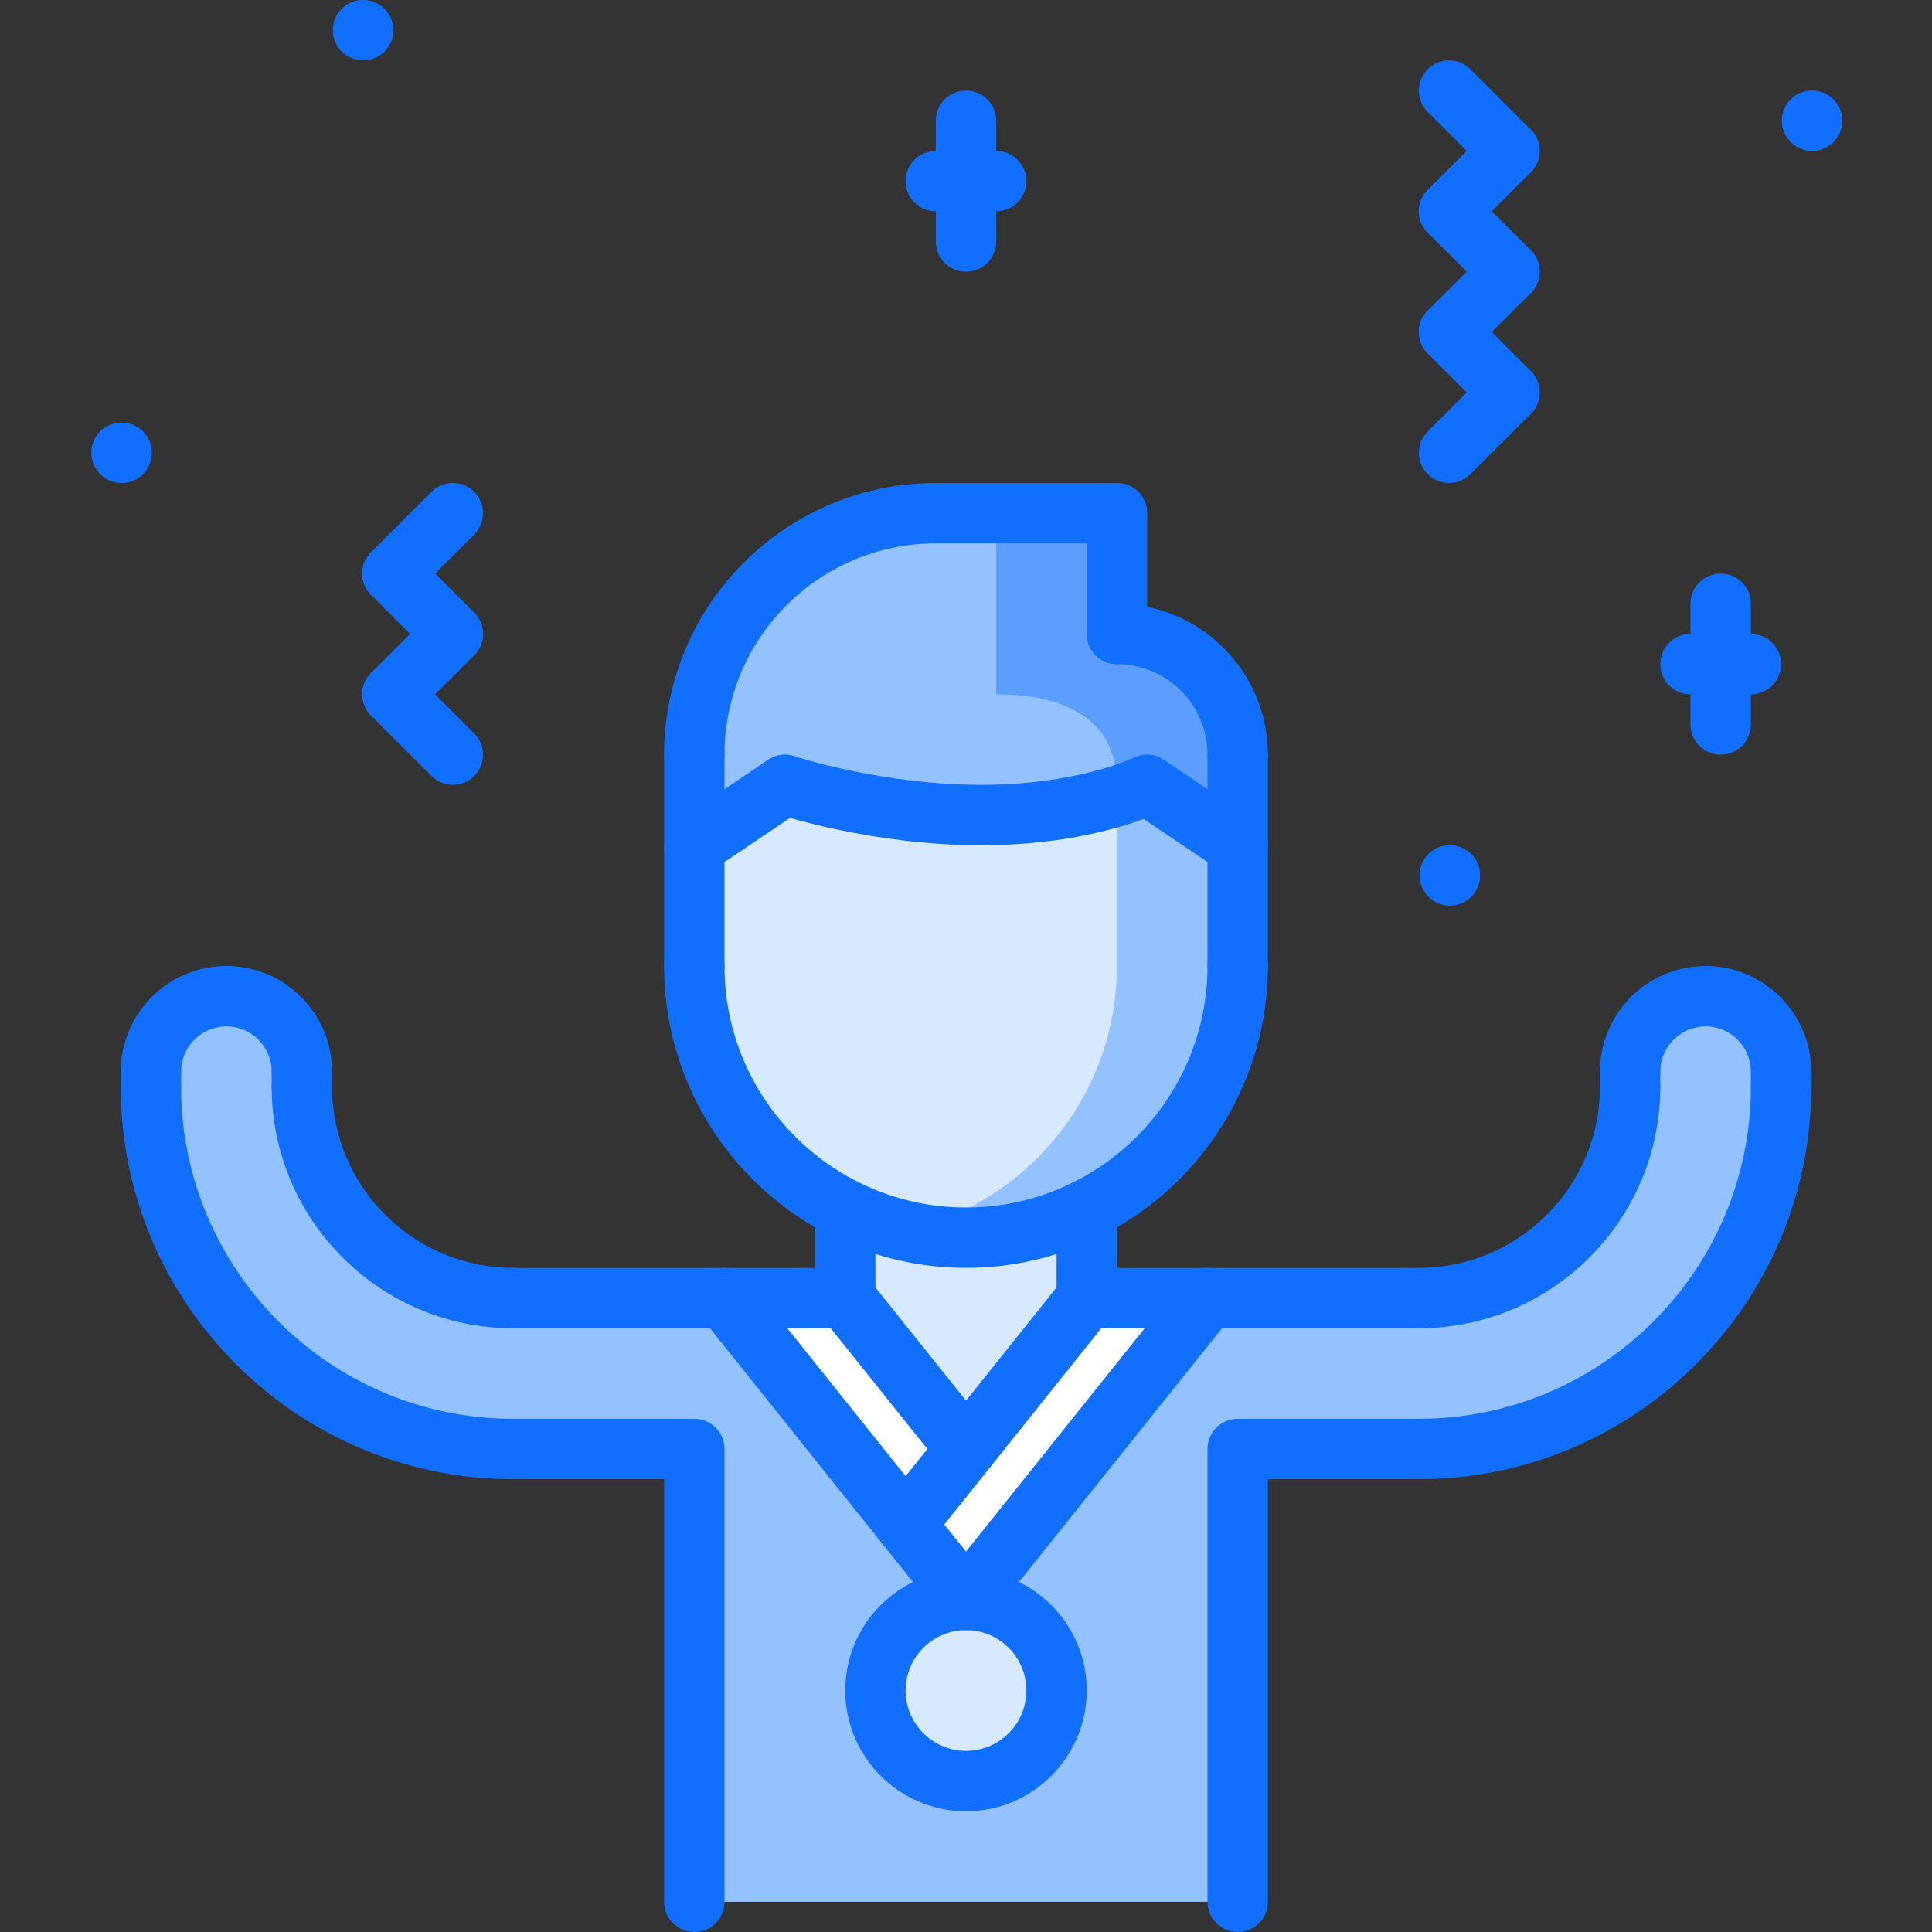 <?xml version="1.0" encoding="utf-8"?>
<!-- Generator: Adobe Illustrator 16.0.0, SVG Export Plug-In . SVG Version: 6.00 Build 0)  -->
<!DOCTYPE svg PUBLIC "-//W3C//DTD SVG 1.1//EN" "http://www.w3.org/Graphics/SVG/1.1/DTD/svg11.dtd">
<svg version="1.1" xmlns="http://www.w3.org/2000/svg" xmlns:xlink="http://www.w3.org/1999/xlink" x="0px" y="0px" width="64px"
	 height="64px" viewBox="0 0 64 64" enable-background="new 0 0 64 64" xml:space="preserve">
<rect x="0" y="0" width="64" height="64" fill="#333333" stroke="none"/>
<g id="_x35_0_document_x2C__optimization_x2C__documentation_x2C__business_x2C__office_x2C__corporation_x2C__job">
</g>
<g id="_x34_9_human_x2C__resource_x2C__conveyor_x2C__business_x2C__office_x2C__corporation_x2C__job">
</g>
<g id="_x34_8_knowledge_x2C__training_x2C__growth_x2C__book_x2C__business_x2C__office_x2C__corporation">
</g>
<g id="_x34_7_skill_x2C__competence_x2C__experience_x2C__business_x2C__office_x2C__corporation_x2C__job">
</g>
<g id="_x34_6_target_x2C__success_x2C__victory_x2C__business_x2C__office_x2C__corporation_x2C__job">
</g>
<g id="_x34_5_inbox_x2C__letter_x2C__email_x2C__business_x2C__office_x2C__corporation_x2C__job">
</g>
<g id="_x34_4_document_x2C__workflow_x2C__sharing_x2C__business_x2C__office_x2C__corporation_x2C__job">
</g>
<g id="_x34_3_budget_x2C__allocation_x2C__money_x2C__business_x2C__office_x2C__corporation_x2C__job">
</g>
<g id="_x34_2_case_x2C__task_x2C__project_x2C__business_x2C__office_x2C__corporation_x2C__job">
</g>
<g id="_x34_1_structure_x2C__structuring_x2C__tasks_x2C__business_x2C__office_x2C__corporation_x2C__job">
</g>
<g id="_x34_0_choice_x2C__dilemma_x2C__question_x2C__business_x2C__office_x2C__corporation_x2C__job">
</g>
<g id="_x33_9_workplace_x2C__table_x2C__laptop_x2C__business_x2C__office_x2C__corporation_x2C__job">
</g>
<g id="_x33_8_bribe_x2C__bag_x2C__money_x2C__business_x2C__office_x2C__corporation_x2C__job">
</g>
<g id="_x33_7_corruption_x2C__forage_x2C__money_x2C__business_x2C__office_x2C__corporation_x2C__job">
</g>
<g id="_x33_6_career_x2C__ladder_x2C__success_x2C__business_x2C__office_x2C__corporation_x2C__job">
</g>
<g id="_x33_5_review_x2C__feedback_x2C__rating_x2C__business_x2C__office_x2C__corporation_x2C__job">
</g>
<g id="_x33_4_manipulation_x2C__thread_x2C__puppet_x2C__business_x2C__office_x2C__corporation_x2C__job">
</g>
<g id="_x33_3_location_x2C__map_x2C__pin_x2C__business_x2C__office_x2C__corporation_x2C__job">
</g>
<g id="_x33_2_retirement_x2C__old_x2C__man_x2C__door_x2C__business_x2C__office_x2C__corporation">
</g>
<g id="_x33_1_victory_x2C__success_x2C__medal_x2C__reward_x2C__business_x2C__office_x2C__corporation">
	<g>
		<path fill="#D7E9FF" d="M28,40.06C29.2,40.66,30.56,41,32,41c1.43,0,2.8-0.34,4-0.94V43l-4,5l-4-5V40.06z"/>
	</g>
	<g>
		<path fill="#D7E9FF" d="M32,53c1.66,0,3,1.34,3,3s-1.34,3-3,3s-3-1.34-3-3S30.34,53,32,53z"/>
	</g>
	<g>
		<polygon fill="#FFFFFF" points="40,43 32,53 30,50.5 32,48 36,43 		"/>
	</g>
	<g>
		<polygon fill="#FFFFFF" points="28,43 32,48 30,50.5 24,43 		"/>
	</g>
	<g>
		<path fill="#94C1FF" d="M10,35.5V36c0,3.87,3.13,7,7,7h7l6,7.5l2,2.5c-1.66,0-3,1.34-3,3s1.34,3,3,3s3-1.34,3-3s-1.34-3-3-3l8-10
			h7c3.87,0,7-3.13,7-7v-0.5c0-1.38,1.12-2.5,2.5-2.5s2.5,1.12,2.5,2.5V36c0,6.63-5.37,12-12,12h-5.93H41v15H23V48h-0.07H17
			c-6.63,0-12-5.37-12-12v-0.5C5,34.12,6.12,33,7.5,33S10,34.12,10,35.5z"/>
	</g>
	<g>
		<path fill="#94C1FF" d="M41,25v3l-3-2.03c0,0-2.01,1-5.5,1s-6.5-1-6.5-1L23,28v-3c0-4.42,3.58-8,8-8h6v4C39.21,21,41,22.79,41,25z
			"/>
	</g>
	<g>
		<g>
			<path fill="#5C9EFF" d="M37,21v-4h-4v6c2.21,0,4,0.79,4,3v0.34c0.643-0.199,1-0.37,1-0.37L41,28v-3C41,22.79,39.21,21,37,21z"/>
		</g>
	</g>
	<g>
		<path fill="#EAC6BB" d="M41,28.03V32c0,3.53-2.04,6.59-5,8.06C34.8,40.66,33.43,41,32,41c-1.44,0-2.8-0.34-4-0.94
			c-2.96-1.47-5-4.529-5-8.06v-3.97L26,26c0,0,3.01,1,6.5,1s5.5-1,5.5-1L41,28.03z"/>
	</g>
	<g>
		<path fill="#D7E9FF" d="M41,28.03V32c0,3.53-2.04,6.59-5,8.06C34.8,40.66,33.43,41,32,41c-1.44,0-2.8-0.34-4-0.94
			c-2.96-1.47-5-4.529-5-8.06v-3.97L26,26c0,0,3.01,1,6.5,1s5.5-1,5.5-1L41,28.03z"/>
	</g>
	<g>
		<path fill="#94C1FF" d="M38,26c0,0-0.357,0.171-1,0.369V32c0,3.53-2.04,6.59-5,8.06c-0.626,0.313-1.299,0.551-2.002,0.711
			C30.642,40.918,31.311,41,32,41c1.43,0,2.8-0.34,4-0.94c2.96-1.47,5-4.529,5-8.06v-3.97L38,26z"/>
	</g>
	<g>
		<g>
			<g>
				<g>
					<path fill="#116FFF" d="M32,42c-5.514,0-10-4.486-10-10c0-0.553,0.447-1,1-1s1,0.447,1,1c0,4.411,3.589,8,8,8s8-3.589,8-8
						c0-0.553,0.447-1,1-1s1,0.447,1,1C42,37.514,37.514,42,32,42z"/>
				</g>
				<g>
					<path fill="#116FFF" d="M23,33c-0.553,0-1-0.447-1-1v-7c0-0.553,0.447-1,1-1s1,0.447,1,1v7C24,32.553,23.553,33,23,33z"/>
				</g>
				<g>
					<path fill="#116FFF" d="M41,33c-0.553,0-1-0.447-1-1v-7.001c0-0.553,0.447-1,1-1s1,0.447,1,1V32C42,32.553,41.553,33,41,33z"/>
				</g>
			</g>
			<g>
				<path fill="#116FFF" d="M23,64c-0.553,0-1-0.447-1-1V48c0-0.553,0.447-1,1-1s1,0.447,1,1v15C24,63.553,23.553,64,23,64z"/>
			</g>
			<g>
				<path fill="#116FFF" d="M41,64c-0.553,0-1-0.447-1-1V48c0-0.553,0.447-1,1-1s1,0.447,1,1v15C42,63.553,41.553,64,41,64z"/>
			</g>
			<g>
				<path fill="#116FFF" d="M28,44c-0.553,0-1-0.447-1-1v-2.937c0-0.553,0.447-1,1-1s1,0.447,1,1V43C29,43.553,28.553,44,28,44z"/>
			</g>
			<g>
				<path fill="#116FFF" d="M36,44c-0.553,0-1-0.447-1-1v-2.937c0-0.553,0.447-1,1-1s1,0.447,1,1V43C37,43.553,36.553,44,36,44z"/>
			</g>
			<g>
				<g>
					<g>
						<path fill="#116FFF" d="M47,44c-0.553,0-1-0.447-1-1s0.447-1,1-1c3.309,0,6-2.691,6-6c0-0.553,0.447-1,1-1s1,0.447,1,1
							C55,40.411,51.411,44,47,44z"/>
					</g>
					<g>
						<path fill="#116FFF" d="M47,49c-0.553,0-1-0.447-1-1s0.447-1,1-1c6.065,0,11-4.935,11-11c0-0.553,0.447-1,1-1s1,0.447,1,1
							C60,43.168,54.168,49,47,49z"/>
					</g>
					<g>
						<path fill="#116FFF" d="M59,36.5c-0.553,0-1-0.447-1-1c0-0.827-0.673-1.5-1.5-1.5S55,34.673,55,35.5c0,0.553-0.447,1-1,1
							s-1-0.447-1-1c0-1.93,1.57-3.5,3.5-3.5s3.5,1.57,3.5,3.5C60,36.053,59.553,36.5,59,36.5z"/>
					</g>
					<g>
						<path fill="#116FFF" d="M59,37c-0.553,0-1-0.447-1-1v-0.5c0-0.553,0.447-1,1-1s1,0.447,1,1V36C60,36.553,59.553,37,59,37z"/>
					</g>
					<g>
						<path fill="#116FFF" d="M54,37c-0.553,0-1-0.447-1-1v-0.5c0-0.553,0.447-1,1-1s1,0.447,1,1V36C55,36.553,54.553,37,54,37z"/>
					</g>
				</g>
				<g>
					<path fill="#116FFF" d="M47,44.001H36c-0.553,0-1-0.447-1-1s0.447-1,1-1h11c0.553,0,1,0.447,1,1S47.553,44.001,47,44.001z"/>
				</g>
				<g>
					<path fill="#116FFF" d="M47,49h-5.935c-0.553,0-1-0.447-1-1s0.447-1,1-1H47c0.553,0,1,0.447,1,1S47.553,49,47,49z"/>
				</g>
			</g>
			<g>
				<g>
					<g>
						<path fill="#116FFF" d="M17,44c-4.411,0-8-3.589-8-8c0-0.553,0.447-1,1-1s1,0.447,1,1c0,3.309,2.691,6,6,6
							c0.553,0,1,0.447,1,1S17.553,44,17,44z"/>
					</g>
					<g>
						<path fill="#116FFF" d="M17,49C9.832,49,4,43.168,4,36c0-0.553,0.447-1,1-1s1,0.447,1,1c0,6.065,4.935,11,11,11
							c0.553,0,1,0.447,1,1S17.553,49,17,49z"/>
					</g>
					<g>
						<path fill="#116FFF" d="M10,36.5c-0.553,0-1-0.447-1-1C9,34.673,8.327,34,7.5,34S6,34.673,6,35.5c0,0.553-0.447,1-1,1
							s-1-0.447-1-1C4,33.57,5.57,32,7.5,32s3.5,1.57,3.5,3.5C11,36.053,10.553,36.5,10,36.5z"/>
					</g>
					<g>
						<path fill="#116FFF" d="M5,37c-0.553,0-1-0.447-1-1v-0.5c0-0.553,0.447-1,1-1s1,0.447,1,1V36C6,36.553,5.553,37,5,37z"/>
					</g>
					<g>
						<path fill="#116FFF" d="M10,37c-0.553,0-1-0.447-1-1v-0.5c0-0.553,0.447-1,1-1s1,0.447,1,1V36C11,36.553,10.553,37,10,37z"/>
					</g>
				</g>
				<g>
					<path fill="#116FFF" d="M28,44.001H17c-0.553,0-1-0.447-1-1s0.447-1,1-1h11c0.553,0,1,0.447,1,1S28.553,44.001,28,44.001z"/>
				</g>
				<g>
					<path fill="#116FFF" d="M22.935,49H17c-0.553,0-1-0.447-1-1s0.447-1,1-1h5.935c0.553,0,1,0.447,1,1S23.487,49,22.935,49z"/>
				</g>
			</g>
			<g>
				<g>
					<path fill="#116FFF" d="M41,25.999c-0.553,0-1-0.447-1-1C40,23.346,38.654,22,37,22c-0.553,0-1-0.447-1-1s0.447-1,1-1
						c2.757,0,5,2.242,5,4.999C42,25.552,41.553,25.999,41,25.999z"/>
				</g>
				<g>
					<path fill="#116FFF" d="M37,22c-0.553,0-1-0.447-1-1v-4c0-0.553,0.447-1,1-1s1,0.447,1,1v4C38,21.553,37.553,22,37,22z"/>
				</g>
				<g>
					<path fill="#116FFF" d="M23,26c-0.553,0-1-0.447-1-1c0-4.963,4.037-9,9-9c0.553,0,1,0.447,1,1s-0.447,1-1,1
						c-3.859,0-7,3.141-7,7C24,25.553,23.553,26,23,26z"/>
				</g>
				<g>
					<g>
						<path fill="#116FFF" d="M40.999,29.025c-0.192,0-0.387-0.056-0.559-0.171l-3-2.025c-0.458-0.31-0.578-0.931-0.27-1.389
							s0.93-0.577,1.389-0.27l3,2.025c0.458,0.31,0.578,0.931,0.27,1.389C41.636,28.871,41.32,29.025,40.999,29.025z"/>
					</g>
					<g>
						<path fill="#116FFF" d="M32.5,28c-3.612,0-6.687-1.008-6.815-1.051c-0.523-0.175-0.807-0.74-0.634-1.264
							c0.174-0.523,0.739-0.809,1.264-0.635C26.344,25.061,29.223,26,32.5,26c3.178,0,5.04-0.888,5.059-0.897
							c0.493-0.239,1.094-0.038,1.337,0.457c0.243,0.494,0.043,1.09-0.449,1.336C38.355,26.94,36.186,28,32.5,28z"/>
					</g>
					<g>
						<path fill="#116FFF" d="M23.001,29.025c-0.321,0-0.637-0.154-0.83-0.44c-0.309-0.458-0.188-1.079,0.27-1.389l3-2.025
							c0.459-0.308,1.08-0.188,1.389,0.27s0.188,1.079-0.27,1.389l-3,2.025C23.388,28.97,23.193,29.025,23.001,29.025z"/>
					</g>
				</g>
			</g>
			<g>
				<path fill="#116FFF" d="M37,18h-6c-0.553,0-1-0.447-1-1s0.447-1,1-1h6c0.553,0,1,0.447,1,1S37.553,18,37,18z"/>
			</g>
			<g>
				<path fill="#116FFF" d="M32.001,49c-0.294,0-0.584-0.128-0.782-0.375l-4-4.999c-0.345-0.432-0.274-1.061,0.156-1.406
					c0.433-0.345,1.062-0.274,1.406,0.156l4,4.999c0.345,0.432,0.274,1.061-0.156,1.406C32.44,48.929,32.22,49,32.001,49z"/>
			</g>
			<g>
				<path fill="#116FFF" d="M29.999,51.5c-0.219,0-0.439-0.071-0.624-0.219c-0.431-0.346-0.501-0.975-0.156-1.406l6-7.499
					c0.346-0.431,0.975-0.501,1.406-0.156c0.431,0.346,0.501,0.975,0.156,1.406l-6,7.499C30.583,51.371,30.293,51.5,29.999,51.5z"/>
			</g>
			<g>
				<path fill="#116FFF" d="M31.999,53.999c-0.219,0-0.439-0.071-0.624-0.219c-0.431-0.346-0.501-0.975-0.156-1.406l8-9.998
					c0.347-0.431,0.975-0.501,1.406-0.156c0.431,0.346,0.501,0.975,0.156,1.406l-8,9.998C32.583,53.871,32.293,53.999,31.999,53.999
					z"/>
			</g>
			<g>
				<path fill="#116FFF" d="M32.001,53.999c-0.294,0-0.584-0.128-0.782-0.375l-8-9.998c-0.345-0.432-0.274-1.061,0.156-1.406
					c0.433-0.345,1.06-0.274,1.406,0.156l8,9.998c0.345,0.432,0.274,1.061-0.156,1.406C32.44,53.928,32.22,53.999,32.001,53.999z"/>
			</g>
			<g>
				<path fill="#116FFF" d="M32,60c-2.206,0-4-1.794-4-4s1.794-4,4-4s4,1.794,4,4S34.206,60,32,60z M32,54c-1.103,0-2,0.897-2,2
					s0.897,2,2,2s2-0.897,2-2S33.103,54,32,54z"/>
			</g>
		</g>
		<g>
			<g>
				<path fill="#116FFF" d="M13,20c-0.256,0-0.512-0.098-0.707-0.293c-0.391-0.391-0.391-1.023,0-1.414l2-2
					c0.391-0.391,1.023-0.391,1.414,0s0.391,1.023,0,1.414l-2,2C13.512,19.902,13.256,20,13,20z"/>
			</g>
			<g>
				<path fill="#116FFF" d="M15,22c-0.256,0-0.512-0.098-0.707-0.293l-2-2c-0.391-0.391-0.391-1.023,0-1.414s1.023-0.391,1.414,0
					l2,2c0.391,0.391,0.391,1.023,0,1.414C15.512,21.902,15.256,22,15,22z"/>
			</g>
			<g>
				<path fill="#116FFF" d="M13,24c-0.256,0-0.512-0.098-0.707-0.293c-0.391-0.391-0.391-1.023,0-1.414l2-2
					c0.391-0.391,1.023-0.391,1.414,0s0.391,1.023,0,1.414l-2,2C13.512,23.902,13.256,24,13,24z"/>
			</g>
			<g>
				<path fill="#116FFF" d="M15,26c-0.256,0-0.512-0.098-0.707-0.293l-2-2c-0.391-0.391-0.391-1.023,0-1.414s1.023-0.391,1.414,0
					l2,2c0.391,0.391,0.391,1.023,0,1.414C15.512,25.902,15.256,26,15,26z"/>
			</g>
			<g>
				<path fill="#116FFF" d="M48.001,12c-0.256,0-0.512-0.098-0.707-0.293c-0.391-0.391-0.391-1.023,0-1.414l2-2
					c0.391-0.391,1.023-0.391,1.414,0s0.391,1.023,0,1.414l-2,2C48.513,11.902,48.257,12,48.001,12z"/>
			</g>
			<g>
				<path fill="#116FFF" d="M50.001,10c-0.256,0-0.512-0.098-0.707-0.293l-2-2c-0.391-0.391-0.391-1.023,0-1.414
					s1.023-0.391,1.414,0l2,2c0.391,0.391,0.391,1.023,0,1.414C50.513,9.902,50.257,10,50.001,10z"/>
			</g>
			<g>
				<path fill="#116FFF" d="M48.001,16c-0.256,0-0.512-0.098-0.707-0.293c-0.391-0.391-0.391-1.023,0-1.414l2-2
					c0.391-0.391,1.023-0.391,1.414,0s0.391,1.023,0,1.414l-2,2C48.513,15.902,48.257,16,48.001,16z"/>
			</g>
			<g>
				<path fill="#116FFF" d="M50.001,14c-0.256,0-0.512-0.098-0.707-0.293l-2-2c-0.391-0.391-0.391-1.023,0-1.414
					s1.023-0.391,1.414,0l2,2c0.391,0.391,0.391,1.023,0,1.414C50.513,13.902,50.257,14,50.001,14z"/>
			</g>
			<g>
				<path fill="#116FFF" d="M48.001,8c-0.256,0-0.512-0.098-0.707-0.293c-0.391-0.391-0.391-1.023,0-1.414l2-2
					c0.391-0.391,1.023-0.391,1.414,0s0.391,1.023,0,1.414l-2,2C48.513,7.902,48.257,8,48.001,8z"/>
			</g>
			<g>
				<path fill="#116FFF" d="M50.001,6c-0.256,0-0.512-0.098-0.707-0.293l-2-2c-0.391-0.391-0.391-1.023,0-1.414s1.023-0.391,1.414,0
					l2,2c0.391,0.391,0.391,1.023,0,1.414C50.513,5.902,50.257,6,50.001,6z"/>
			</g>
			<g>
				<path fill="#116FFF" d="M4.03,16c-0.553,0-1.005-0.447-1.005-1s0.442-1,0.994-1H4.03c0.552,0,1,0.447,1,1S4.582,16,4.03,16z"/>
			</g>
			<g>
				<path fill="#116FFF" d="M12.03,2c-0.553,0-1.005-0.447-1.005-1s0.442-1,0.994-1h0.011c0.552,0,1,0.447,1,1S12.582,2,12.03,2z"/>
			</g>
			<g>
				<path fill="#116FFF" d="M60.03,5c-0.553,0-1.005-0.447-1.005-1s0.442-1,0.994-1h0.011c0.552,0,1,0.447,1,1S60.582,5,60.03,5z"/>
			</g>
			<g>
				<path fill="#116FFF" d="M48.03,30c-0.553,0-1.005-0.447-1.005-1s0.442-1,0.994-1h0.011c0.552,0,1,0.447,1,1S48.582,30,48.03,30z
					"/>
			</g>
			<g>
				<path fill="#116FFF" d="M32,9c-0.553,0-1-0.447-1-1V4c0-0.553,0.447-1,1-1s1,0.447,1,1v4C33,8.553,32.553,9,32,9z"/>
			</g>
			<g>
				<path fill="#116FFF" d="M33,7h-2c-0.553,0-1-0.447-1-1s0.447-1,1-1h2c0.553,0,1,0.447,1,1S33.553,7,33,7z"/>
			</g>
			<g>
				<path fill="#116FFF" d="M57,25c-0.553,0-1-0.447-1-1v-4c0-0.553,0.447-1,1-1s1,0.447,1,1v4C58,24.553,57.553,25,57,25z"/>
			</g>
			<g>
				<path fill="#116FFF" d="M58,23h-2c-0.553,0-1-0.447-1-1s0.447-1,1-1h2c0.553,0,1,0.447,1,1S58.553,23,58,23z"/>
			</g>
		</g>
	</g>
</g>
<g id="_x33_0_dismissal_x2C__box_x2C__door_x2C__business_x2C__office_x2C__corporation_x2C__job">
</g>
<g id="_x32_9_meeting_x2C__discussion_x2C__question_x2C__business_x2C__office_x2C__corporation_x2C__job">
</g>
<g id="_x32_8_strategy_x2C__vision_x2C__eye_x2C__chess_x2C__business_x2C__office_x2C__corporation">
</g>
<g id="_x32_7_board_x2C__task_x2C__process_x2C__business_x2C__office_x2C__corporation_x2C__job">
</g>
<g id="_x32_6_scheme_x2C__board_x2C__structure_x2C__business_x2C__office_x2C__corporation_x2C__job">
</g>
<g id="_x32_5_conflict_x2C__dialog_x2C__discussion_x2C__business_x2C__office_x2C__corporation_x2C__job">
</g>
<g id="_x32_4_documentation_x2C__document_x2C__repository_x2C__business_x2C__office_x2C__corporation_x2C__job">
</g>
<g id="_x32_3_sprint_x2C__programming_x2C__code_x2C__business_x2C__office_x2C__corporation_x2C__job">
</g>
<g id="_x32_2_cram_x2C__tablet_x2C__work_x2C__business_x2C__office_x2C__corporation_x2C__job">
</g>
<g id="_x32_1_leader_x2C__discoverer_x2C__flag_x2C__business_x2C__office_x2C__corporation_x2C__job">
</g>
<g id="_x32_0_rally_x2C__collective_x2C__arm_x2C__business_x2C__office_x2C__corporation_x2C__job">
</g>
<g id="_x31_9_consolidation_x2C__portfolio_x2C__puzzle_x2C__business_x2C__office_x2C__corporation_x2C__job">
</g>
<g id="_x31_8_idea_x2C__creative_x2C__work_x2C__business_x2C__office_x2C__corporation_x2C__job">
</g>
<g id="_x31_7_problem_x2C__stress_x2C__resistance_x2C__business_x2C__office_x2C__corporation_x2C__job">
</g>
<g id="_x31_6_hard_x2C__skills_x2C__skill_x2C__portfolio_x2C__book_x2C__business_x2C__office">
</g>
<g id="_x31_5_time_x2C__management_x2C__clock_x2C__deadline_x2C__business_x2C__office_x2C__corporation">
</g>
<g id="_x31_4_multitasking_x2C__task_x2C__work_x2C__business_x2C__office_x2C__corporation_x2C__job">
</g>
<g id="_x31_3_tranquility_x2C__yoga_x2C__lotus_x2C__posture_x2C__business_x2C__office_x2C__corporation">
</g>
<g id="_x31_2_corporate_x2C__party_x2C__business_x2C__office_x2C__corporation_x2C__job">
</g>
<g id="_x31_1_dialog_x2C__discussion_x2C__work_x2C__business_x2C__office_x2C__corporation_x2C__job">
</g>
<g id="_x31_0_listening_x2C__skill_x2C__dialog_x2C__business_x2C__office_x2C__corporation_x2C__job">
</g>
<g id="_x39__training_x2C__book_x2C__lesson_x2C__business_x2C__office_x2C__corporation_x2C__job">
</g>
<g id="_x38__dress_x2C__code_x2C__shirt_x2C__business_x2C__office_x2C__corporation_x2C__job">
</g>
<g id="_x37__task_x2C__program_x2C__ticket_x2C__business_x2C__office_x2C__corporation_x2C__job">
</g>
<g id="_x36__plan_x2C__graph_x2C__stage_x2C__business_x2C__office_x2C__corporation_x2C__job">
</g>
<g id="_x35__boss_x2C__king_x2C__crown_x2C__business_x2C__office_x2C__corporation_x2C__job">
</g>
<g id="_x34__structure_x2C__structuring_x2C__business_x2C__office_x2C__corporation_x2C__job">
</g>
<g id="_x33__soft_x2C__skills_x2C__communication_x2C__business_x2C__office_x2C__corporation_x2C__job">
</g>
<g id="_x32__office_x2C__house_x2C__portfolio_x2C__business_x2C__corporation_x2C__job">
</g>
<g id="_x31__corporate_x2C__rules_x2C__book_x2C__business_x2C__office_x2C__corporation_x2C__job">
</g>
</svg>
